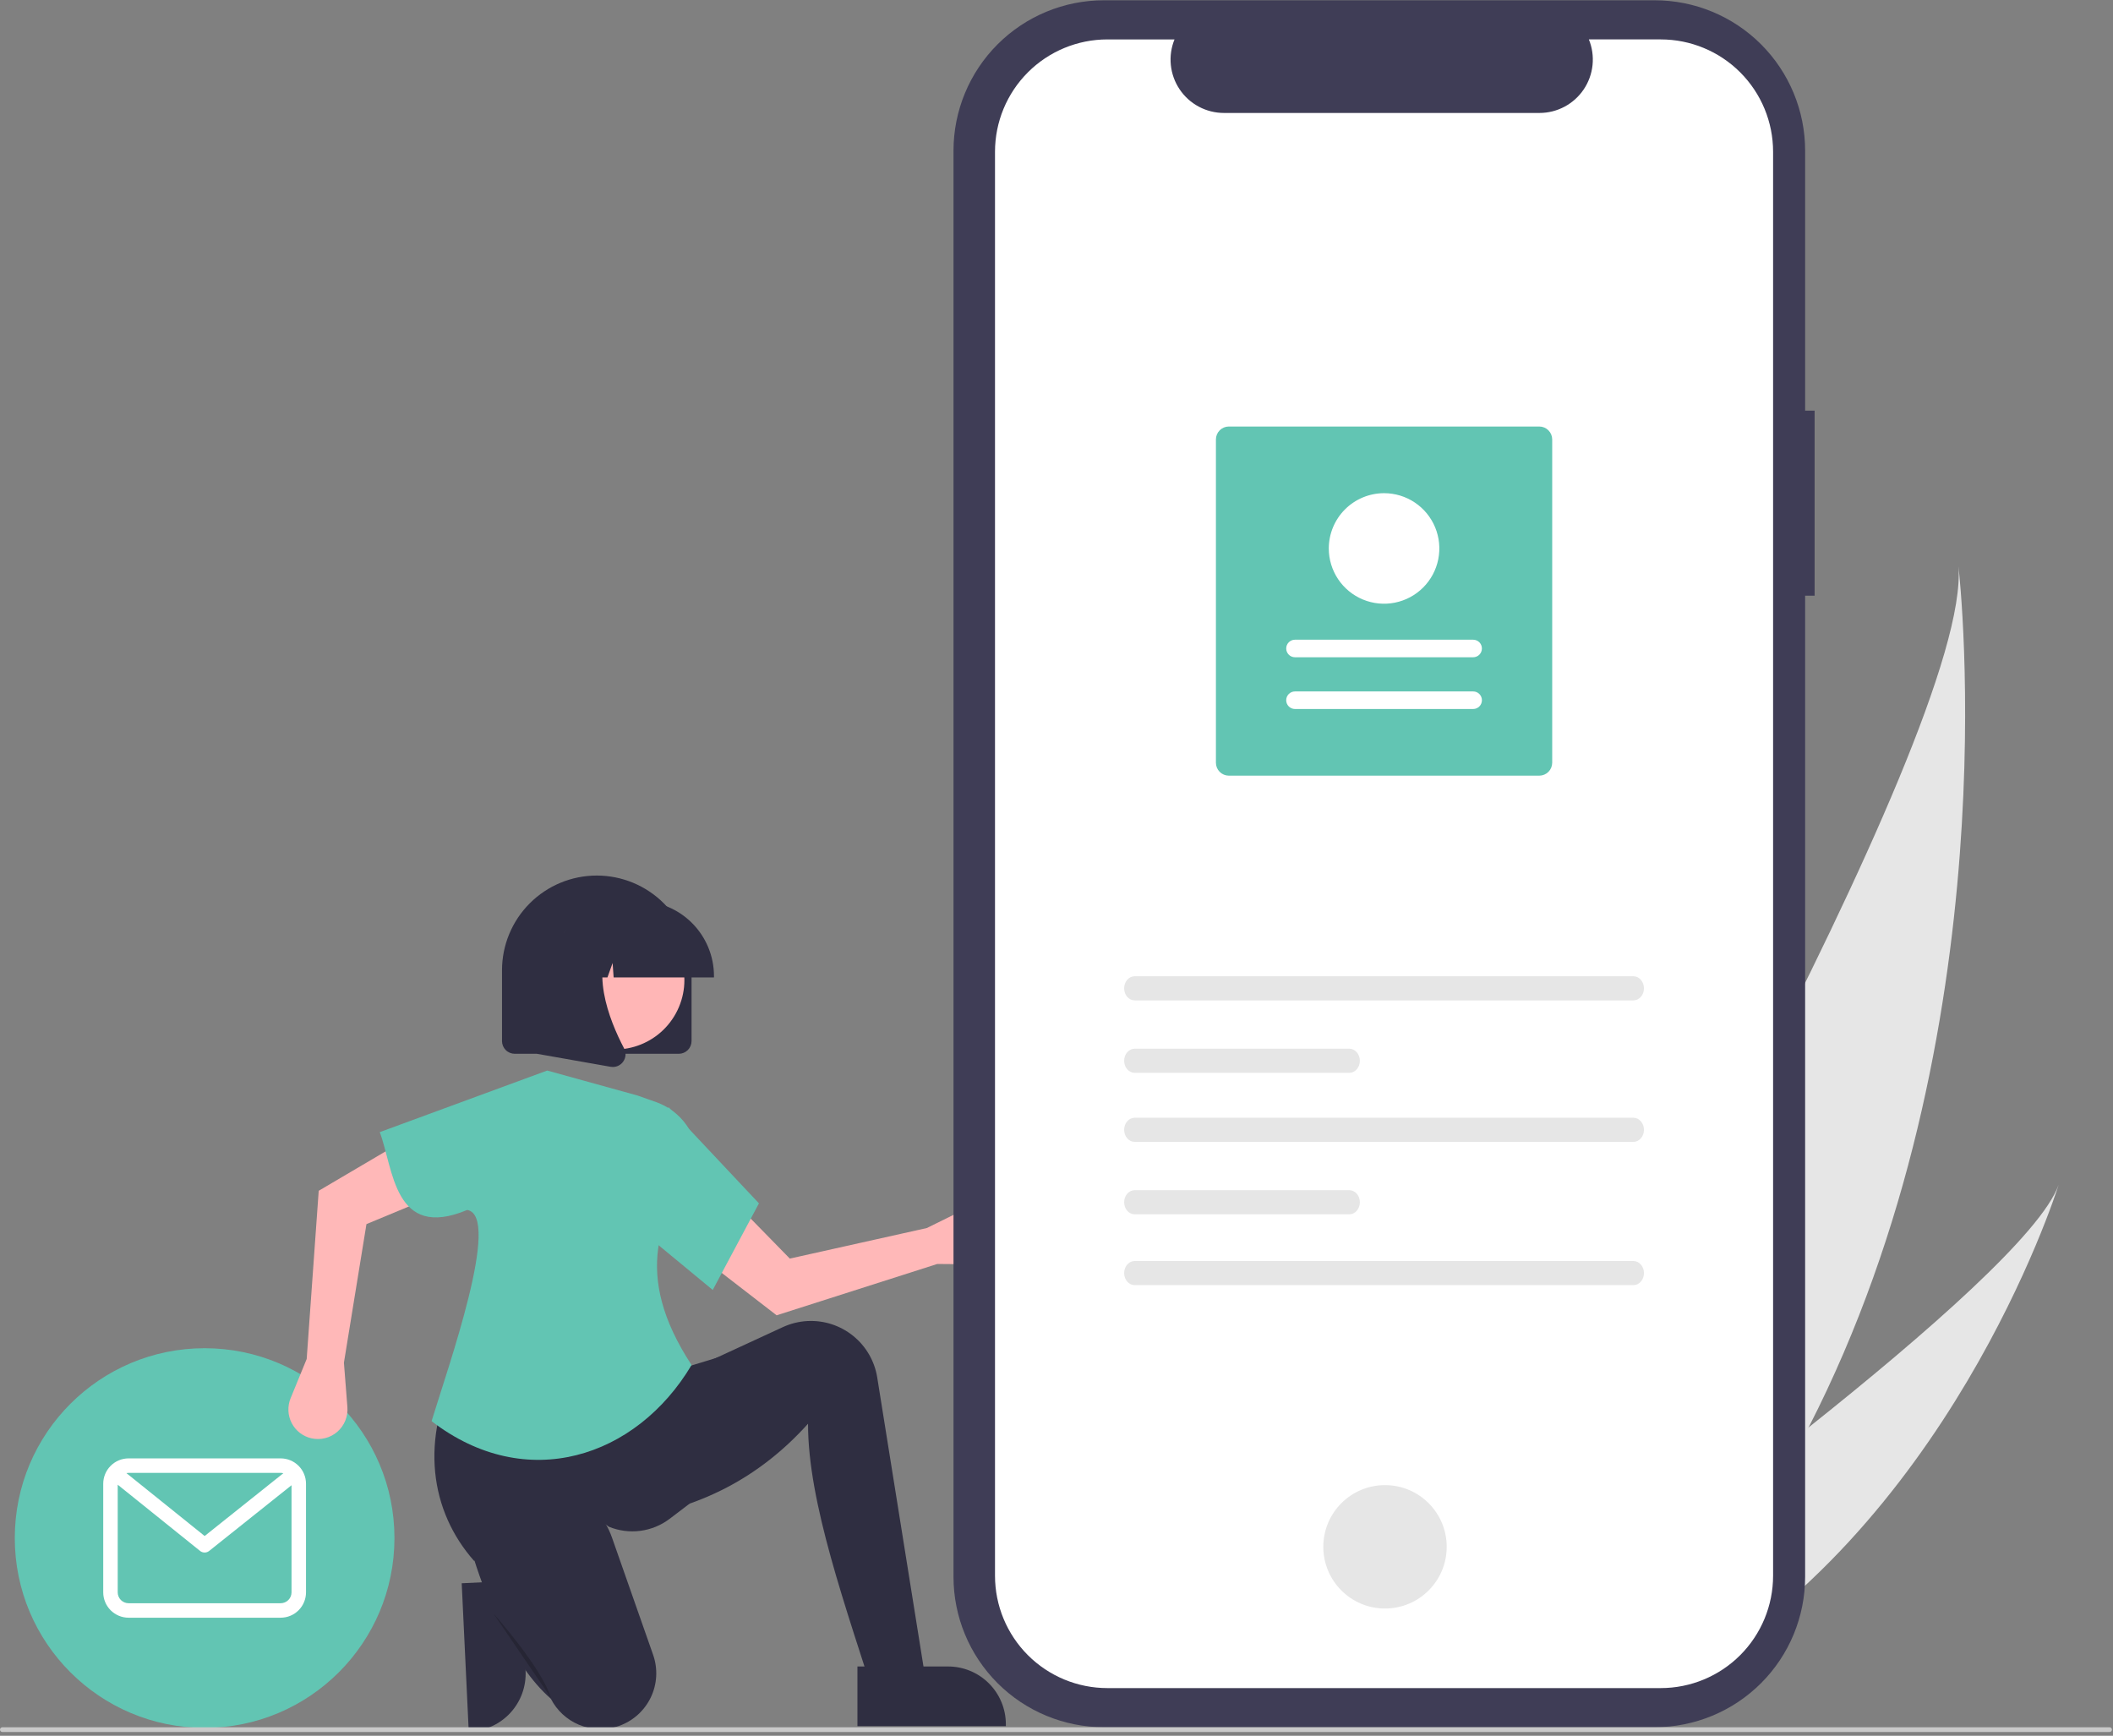 <svg width="521" height="428" viewBox="0 0 521 428" fill="none" xmlns="http://www.w3.org/2000/svg">
<rect x="0" y="0" width="521" height="428" fill="#808080" stroke="none"/>
<g clip-path="url(#clip0_16_5)">
<path d="M128.534 389.693L129.593 412.019L129.593 412.019C129.772 415.793 128.444 419.483 125.903 422.277C123.361 425.072 119.813 426.742 116.04 426.922L115.578 426.944L113.843 390.39L128.534 389.693Z" fill="#2F2E41"/>
<path d="M445.948 351.964C435.315 372.715 421.828 392.783 404.763 410.947C404.384 411.357 404.001 411.757 403.615 412.163L363.184 393.023C363.432 392.612 363.703 392.151 363.994 391.646C381.362 361.931 486.202 180.664 482.889 139.609C483.275 142.995 495.702 254.973 445.948 351.964Z" fill="#E6E6E6"/>
<path d="M412.563 414.64C411.997 414.961 411.417 415.276 410.833 415.58L380.503 401.222C380.927 400.921 381.421 400.565 381.988 400.165C391.281 393.493 418.911 373.477 445.948 351.964C475.003 328.846 503.377 304.007 507.591 292.15C506.735 294.869 480.141 377.515 412.563 414.64Z" fill="#E6E6E6"/>
<path d="M50.453 426.052C76.305 426.052 97.261 405.095 97.261 379.244C97.261 353.393 76.305 332.436 50.453 332.436C24.602 332.436 3.645 353.393 3.645 379.244C3.645 405.095 24.602 426.052 50.453 426.052Z" fill="#62C5B3"/>
<path d="M69.203 359.601H31.703C30.046 359.602 28.458 360.262 27.286 361.433C26.114 362.605 25.455 364.194 25.453 365.851V392.636C25.455 394.293 26.114 395.882 27.286 397.053C28.458 398.225 30.046 398.884 31.703 398.886H69.203C70.86 398.884 72.449 398.225 73.62 397.053C74.792 395.882 75.451 394.293 75.453 392.636V365.851C75.451 364.194 74.792 362.605 73.62 361.433C72.449 360.261 70.86 359.602 69.203 359.601ZM69.203 363.172C69.427 363.173 69.65 363.202 69.866 363.259L50.458 378.741L31.162 363.227C31.34 363.19 31.522 363.172 31.703 363.172H69.203ZM69.203 395.315H31.703C30.993 395.314 30.312 395.031 29.81 394.529C29.308 394.027 29.026 393.346 29.025 392.636V366.091L49.334 382.421C49.651 382.675 50.044 382.814 50.45 382.815C50.856 382.815 51.25 382.678 51.567 382.425L71.882 366.219V392.636C71.881 393.346 71.598 394.027 71.096 394.529C70.594 395.031 69.913 395.314 69.203 395.315Z" fill="white"/>
<path d="M231.097 311.664L241.57 311.751C242.63 311.759 243.679 311.537 244.644 311.098C245.609 310.66 246.466 310.017 247.157 309.213C247.848 308.409 248.355 307.464 248.643 306.444C248.931 305.424 248.993 304.354 248.825 303.308C248.644 302.181 248.201 301.113 247.532 300.19C246.863 299.266 245.986 298.512 244.972 297.989C243.959 297.466 242.837 297.188 241.696 297.178C240.556 297.167 239.429 297.425 238.406 297.93L228.529 302.803L194.747 310.337L180.274 295.54L171.961 309.232L191.491 324.321L231.097 311.664Z" fill="#FFB8B8"/>
<path d="M229.134 419.873L216.794 422.246C208.366 395.677 199.234 370.516 199.234 351.056C187.306 364.331 172.515 371.926 155.097 374.311L156.995 344.886L171.233 337.293L193.024 327.235C194.932 326.355 196.99 325.846 199.088 325.735C203.168 325.521 207.183 326.823 210.36 329.391C213.537 331.959 215.652 335.611 216.297 339.645L229.134 419.873Z" fill="#2F2E41"/>
<path d="M170.047 370.752L165.128 374.49C163.014 376.097 160.515 377.123 157.881 377.466C155.248 377.81 152.57 377.458 150.114 376.447C136.027 365.888 126.019 369.003 116.949 384.94C106.07 372.662 103.386 354.928 113.095 336.581L166.962 337.767L177.877 334.445L170.047 370.752Z" fill="#2F2E41"/>
<path d="M152.107 425.739C149.02 426.689 145.698 426.522 142.722 425.268C139.746 424.014 137.306 421.753 135.83 418.881C130.989 414.617 126.904 408.513 123.362 401.089C120.82 395.643 118.637 390.037 116.828 384.306C114.376 376.735 118.475 368.464 126.104 366.199C126.331 366.131 126.561 366.068 126.793 366.008C136.978 363.393 147.436 369.267 150.918 379.189L161.04 408.039C161.638 409.744 161.895 411.549 161.795 413.353C161.695 415.156 161.241 416.922 160.459 418.55C159.677 420.178 158.582 421.636 157.236 422.841C155.89 424.046 154.32 424.973 152.616 425.572C152.447 425.631 152.278 425.686 152.107 425.739Z" fill="#2F2E41"/>
<path opacity="0.2" d="M121.638 397.804C121.638 397.804 133.503 411.093 135.876 418.686L121.638 397.804Z" fill="black"/>
<path d="M75.621 335.089L71.65 344.781C71.248 345.762 71.065 346.818 71.114 347.877C71.162 348.935 71.441 349.971 71.931 350.911C72.42 351.851 73.109 352.672 73.949 353.319C74.789 353.965 75.76 354.42 76.794 354.653C77.906 354.903 79.062 354.889 80.169 354.611C81.275 354.333 82.3 353.799 83.163 353.052C84.025 352.306 84.7 351.367 85.133 350.312C85.567 349.257 85.746 348.115 85.657 346.978L84.802 335.997L90.358 301.834L109.472 293.895L99.849 281.09L78.585 293.616L75.621 335.089Z" fill="#FFB8B8"/>
<path d="M170.521 336.581C156.885 359.486 129.701 368.355 106.417 350.419C110.513 336.962 123.737 299.769 115.194 298.345C97.056 305.952 97.029 288.093 93.637 279.155L134.926 263.968L157.233 270.138L161.805 271.76C164.781 272.816 167.362 274.758 169.201 277.324C171.04 279.891 172.049 282.959 172.092 286.117C162.722 299.653 155.786 314.093 170.521 336.581Z" fill="#62C5B3"/>
<path d="M175.742 318.072L159.368 304.546L164.826 272.985L187.132 296.715L175.742 318.072Z" fill="#62C5B3"/>
<path d="M447.43 101.258H445.09V37.163C445.09 27.325 441.181 17.89 434.225 10.933C427.268 3.976 417.833 0.068 407.994 0.068H272.2C262.361 0.068 252.926 3.976 245.969 10.933C239.013 17.89 235.104 27.325 235.104 37.163V388.794C235.104 398.632 239.013 408.068 245.969 415.024C252.926 421.981 262.361 425.889 272.2 425.889H407.994C417.832 425.889 427.267 421.981 434.224 415.024C441.181 408.068 445.089 398.632 445.089 388.794V146.882H447.43L447.43 101.258Z" fill="#3F3D56"/>
<path d="M409.491 9.718H391.766C392.581 11.717 392.893 13.885 392.672 16.033C392.452 18.18 391.708 20.24 390.504 22.032C389.3 23.824 387.673 25.292 385.768 26.307C383.863 27.322 381.738 27.853 379.579 27.853H301.784C299.626 27.852 297.501 27.322 295.596 26.306C293.691 25.291 292.065 23.824 290.861 22.032C289.657 20.241 288.912 18.181 288.692 16.034C288.472 13.887 288.783 11.718 289.598 9.72H273.04C265.693 9.72 258.646 12.639 253.451 17.834C248.255 23.029 245.337 30.076 245.337 37.423V388.537C245.337 395.884 248.255 402.93 253.451 408.126C258.646 413.321 265.693 416.24 273.04 416.24H409.486C416.833 416.24 423.88 413.321 429.075 408.126C434.271 402.93 437.189 395.884 437.189 388.537V388.536V37.421C437.189 30.074 434.271 23.028 429.075 17.832C423.88 12.637 416.833 9.718 409.486 9.718H409.491L409.491 9.718Z" fill="white"/>
<path d="M341.5 396.619C349.902 396.619 356.712 389.808 356.712 381.406C356.712 373.004 349.902 366.193 341.5 366.193C333.098 366.193 326.287 373.004 326.287 381.406C326.287 389.808 333.098 396.619 341.5 396.619Z" fill="#E6E6E6"/>
<path d="M279.785 240.719C278.347 240.719 277.177 242.055 277.177 243.696C277.177 245.337 278.347 246.673 279.785 246.673H402.74C404.178 246.673 405.349 245.337 405.349 243.696C405.349 242.055 404.178 240.719 402.74 240.719H279.785Z" fill="#E6E6E6"/>
<path d="M279.785 310.931C278.347 310.931 277.177 312.267 277.177 313.908C277.177 315.549 278.347 316.885 279.785 316.885H402.74C404.178 316.885 405.349 315.549 405.349 313.908C405.349 312.267 404.178 310.931 402.74 310.931H279.785Z" fill="#E6E6E6"/>
<path d="M279.785 258.581C278.347 258.581 277.177 259.917 277.177 261.558C277.177 263.199 278.347 264.535 279.785 264.535H332.693C334.131 264.535 335.302 263.199 335.302 261.558C335.302 259.917 334.131 258.581 332.693 258.581H279.785Z" fill="#E6E6E6"/>
<path d="M279.785 275.606C278.347 275.606 277.177 276.942 277.177 278.583C277.177 280.225 278.347 281.56 279.785 281.56H402.74C404.178 281.56 405.349 280.225 405.349 278.583C405.349 276.942 404.178 275.606 402.74 275.606H279.785Z" fill="#E6E6E6"/>
<path d="M279.785 293.468C278.347 293.468 277.177 294.803 277.177 296.445C277.177 298.086 278.347 299.422 279.785 299.422H332.693C334.131 299.422 335.302 298.086 335.302 296.445C335.302 294.803 334.131 293.468 332.693 293.468H279.785Z" fill="#E6E6E6"/>
<path d="M302.997 105.168H379.536C380.382 105.169 381.192 105.505 381.79 106.103C382.388 106.701 382.724 107.512 382.725 108.357V188.07C382.724 188.915 382.388 189.726 381.79 190.324C381.192 190.921 380.382 191.258 379.536 191.259H302.997C302.152 191.258 301.341 190.921 300.743 190.324C300.145 189.726 299.809 188.915 299.808 188.07V108.357C299.809 107.512 300.145 106.701 300.743 106.103C301.341 105.505 302.152 105.169 302.997 105.168Z" fill="#62C5B3"/>
<path d="M363.227 174.82C363.512 174.821 363.794 174.765 364.057 174.657C364.32 174.549 364.559 174.389 364.761 174.188C364.962 173.987 365.122 173.748 365.231 173.486C365.341 173.223 365.397 172.941 365.397 172.656C365.397 172.372 365.341 172.09 365.232 171.827C365.123 171.564 364.964 171.325 364.762 171.124C364.561 170.923 364.322 170.763 364.059 170.654C363.796 170.546 363.514 170.49 363.229 170.49H319.306C319.021 170.49 318.739 170.545 318.476 170.654C318.213 170.762 317.974 170.921 317.773 171.122C317.571 171.323 317.411 171.562 317.302 171.825C317.193 172.088 317.137 172.37 317.136 172.654C317.136 172.939 317.192 173.221 317.301 173.484C317.41 173.747 317.57 173.986 317.771 174.187C317.972 174.388 318.211 174.547 318.474 174.656C318.737 174.765 319.019 174.821 319.304 174.82H363.227Z" fill="white"/>
<path d="M363.228 162.064C363.802 162.064 364.352 161.836 364.759 161.43C365.165 161.024 365.393 160.473 365.393 159.899C365.393 159.325 365.165 158.774 364.759 158.368C364.352 157.962 363.802 157.734 363.228 157.734H319.306C318.732 157.734 318.181 157.961 317.775 158.367C317.369 158.773 317.14 159.324 317.14 159.898C317.14 160.472 317.367 161.023 317.773 161.429C318.179 161.836 318.73 162.064 319.304 162.064H363.228Z" fill="white"/>
<path d="M341.267 121.606C343.962 121.606 346.597 122.405 348.838 123.903C351.08 125.401 352.826 127.529 353.858 130.019C354.889 132.51 355.159 135.25 354.633 137.893C354.108 140.537 352.81 142.965 350.904 144.871C348.998 146.777 346.569 148.075 343.925 148.601C341.282 149.127 338.541 148.857 336.051 147.826C333.561 146.794 331.432 145.047 329.935 142.806C328.437 140.565 327.638 137.93 327.638 135.235C327.642 131.621 329.079 128.157 331.634 125.602C334.189 123.047 337.653 121.61 341.267 121.606Z" fill="white"/>
<path d="M167.377 259.836H126.917C126.085 259.835 125.287 259.504 124.698 258.915C124.11 258.327 123.779 257.529 123.778 256.697V239.257C123.778 233.059 126.24 227.115 130.623 222.733C135.005 218.35 140.949 215.888 147.147 215.888C153.345 215.888 159.289 218.35 163.671 222.733C168.054 227.115 170.516 233.059 170.516 239.257V256.697C170.515 257.529 170.184 258.327 169.595 258.915C169.007 259.504 168.209 259.835 167.377 259.836Z" fill="#2F2E41"/>
<path d="M166.648 249.87C171.186 241.567 168.135 231.157 159.832 226.618C151.529 222.079 141.119 225.131 136.58 233.434C132.041 241.736 135.093 252.147 143.396 256.685C151.699 261.224 162.109 258.173 166.648 249.87Z" fill="#FFB6B6"/>
<path d="M176.044 241.001H151.304L151.05 237.449L149.782 241.001H145.973L145.47 233.961L142.956 241.001H135.585V240.652C135.59 235.751 137.539 231.053 141.005 227.587C144.471 224.121 149.169 222.172 154.07 222.167H157.558C162.46 222.172 167.158 224.121 170.624 227.587C174.089 231.053 176.039 235.751 176.044 240.652V241.001Z" fill="#2F2E41"/>
<path d="M151.102 263.091C150.915 263.091 150.73 263.075 150.546 263.042L132.43 259.846V229.906H152.372L151.879 230.481C145.01 238.493 150.185 251.483 153.881 258.513C154.153 259.028 154.275 259.61 154.231 260.191C154.188 260.771 153.981 261.328 153.635 261.797C153.345 262.198 152.965 262.524 152.524 262.749C152.084 262.974 151.596 263.091 151.102 263.091Z" fill="#2F2E41"/>
<path d="M211.417 410.912L233.767 410.911H233.768C237.546 410.911 241.169 412.412 243.84 415.083C246.511 417.754 248.012 421.377 248.012 425.155V425.618L211.417 425.619L211.417 410.912Z" fill="#2F2E41"/>
<path d="M520.156 427.068H0.585C0.43 427.068 0.281 427.006 0.171 426.896C0.062 426.787 0 426.638 0 426.483C0 426.327 0.062 426.179 0.171 426.069C0.281 425.959 0.43 425.897 0.585 425.897H520.156C520.311 425.897 520.46 425.959 520.57 426.069C520.679 426.179 520.741 426.327 520.741 426.483C520.741 426.638 520.679 426.787 520.57 426.896C520.46 427.006 520.311 427.068 520.156 427.068Z" fill="#CACACA"/>
</g>
<defs>
<clipPath id="clip0_16_5">
<rect width="520.741" height="427" fill="white" transform="translate(0 0.068)"/>
</clipPath>
</defs>
</svg>
